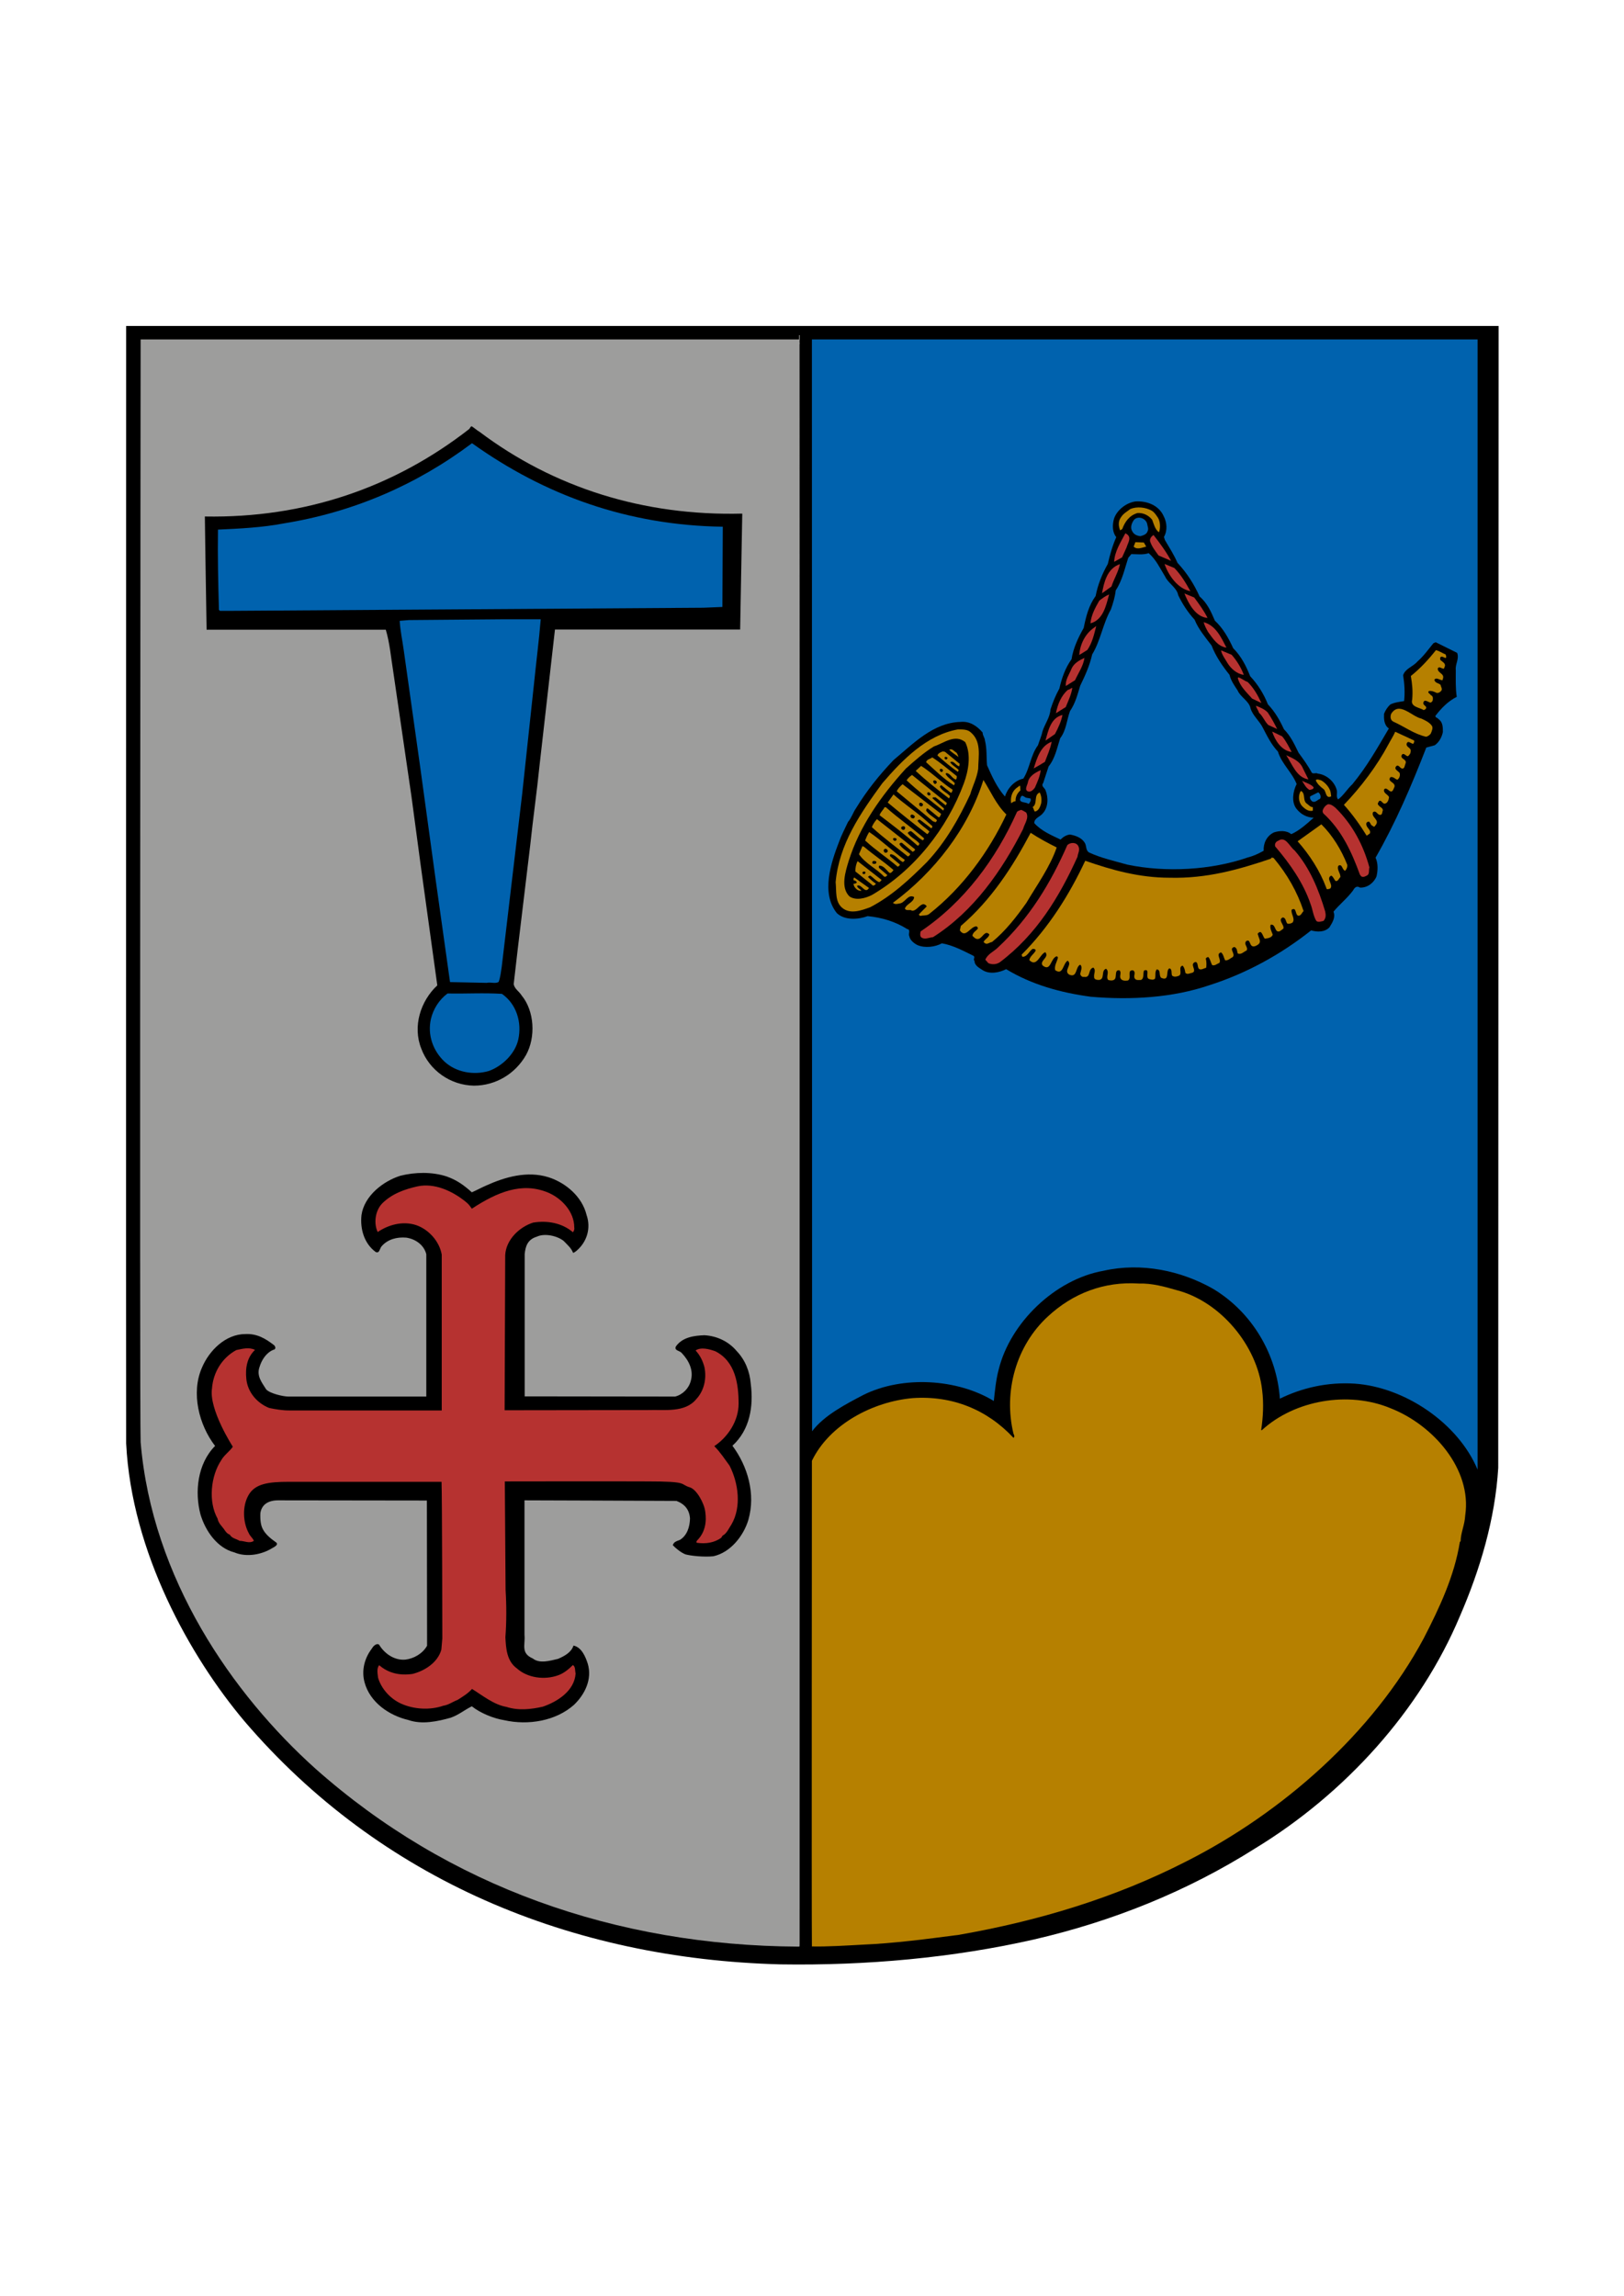 <?xml version="1.0" encoding="utf-8"?>
<!-- Generator: Adobe Illustrator 18.0.0, SVG Export Plug-In . SVG Version: 6.00 Build 0)  -->
<!DOCTYPE svg PUBLIC "-//W3C//DTD SVG 1.1//EN" "http://www.w3.org/Graphics/SVG/1.1/DTD/svg11.dtd">
<svg version="1.1" id="Lag_1" xmlns="http://www.w3.org/2000/svg" xmlns:xlink="http://www.w3.org/1999/xlink" x="0px" y="0px"
	 viewBox="0 0 841.9 1190.6" enable-background="new 0 0 841.9 1190.6" xml:space="preserve">
<path d="M776.9,168.9l-0.2,592.2c-1.6,26.5-9.4,52.7-19.8,76.7C736.3,887,697.2,930,650.8,958.3c-35.4,22.4-74.1,37.9-114.8,47.3
	c-41.8,9.5-86.8,13.6-131.4,12.9c-108.3-2.8-207.4-43.7-277.9-126.1c-28.2-33.5-58.5-87.6-61.3-144c-0.1-3.6,0-579.4,0-579.4H776.9z
	"/>
<path fill="#0062AE" d="M766,762c-10.1-24.2-37.8-42.8-63.7-44.6c-13.9-0.9-27.2,2.1-38.8,7.8c-1.6-22.9-14.3-44.8-34.7-57
	c-16.4-9.3-37-13.8-56.8-9.3c-24.9,4.4-48.3,26.8-54.3,51.3c-1.4,5.3-1.9,10.8-2.5,16.2c-19-11.6-47.3-13.2-67.5-3.2
	c-8.8,4.6-20.5,10.6-26.7,18.9c0,0-0.1-562.9-0.1-566.1l345.1,0V762z"/>
<path fill="#9D9D9C" d="M414.4,1009.3h-0.5c-94.7-0.5-181.6-31.2-250.3-92.2c-43-38.6-84.8-98.6-90.7-169.4
	c-0.6-13.4,0-571.7,0-571.7h341.6L414.4,1009.3z"/>
<polyline fill="#9D9D9C" points="414.3,174.5 414.3,1008.8 413.9,1008.8 "/>
<polyline fill="#9D9D9C" points="414.3,173.5 414.3,1007.8 413.9,1007.8 "/>
<polyline fill="#9D9D9C" points="414.3,174.5 414.3,1008.8 413.9,1008.8 "/>
<polyline fill="#9D9D9C" points="414.3,175.5 414.4,1009.1 413.9,1009.1 "/>
<polyline fill="#9D9D9C" points="414.3,177.4 414.3,989.8 413.9,990.8 "/>
<path d="M248.6,223.9c38.4,28.9,85,43.7,136.2,42.4l-1.1,60.1h-96l-8,70.5c-1.4,13.8-3.4,27.7-4.8,41.1l-6.5,54.1l-2.1,18.2
	c0.5,2.5,2.8,3.7,4.1,5.8c6.7,8.1,7.4,21.7,2.3,30.9c-5.5,9.7-15.7,15.9-27,15.9c-12.2-0.2-23.1-7.9-27.3-19.2
	c-4.6-11.5-0.4-24.7,8.3-32.8l-8.6-62.2l-4.8-35.8l-9.5-65.1c-1.2-7.4-1.7-14.2-3.8-21.3h-92.9c-0.4-20.9-0.9-59.2-0.9-58.7
	c51.8,0.9,98.1-15,137.1-45.4c0.4-0.5,0.5-1.1,1.2-1.4C245.7,221.7,247.2,223.1,248.6,223.9z"/>
<path fill="#0062AE" d="M374.7,273.1l-0.2,41.6l-9.9,0.4l-243.2,1.6H114l-0.5-0.5c-0.4-14.6-0.7-27.3-0.5-41.6
	c11.3-0.5,23.1-1.1,34-3.2c36-5.8,68.8-19.9,97.7-41.6C282.6,256.9,325.6,272.4,374.7,273.1z"/>
<path d="M603.2,267.5c1.8,3.4,2.1,7.6,0.2,10.9l0.5,1.6c2.3,3.9,4.8,7.8,6.5,11.8c5.1,5.5,8.6,11.1,11.5,17.5
	c4.1,3.5,6,8.1,7.9,12.5c4.2,3.9,7.1,9,9.5,14.3c4.2,4.2,6.7,9.2,8.8,14.5c4.1,4.4,7.1,9.3,9.2,14.6c3.7,3.9,6.2,8.3,8.3,12.9
	c3.5,3.5,5.5,7.9,7.6,12.2c2.5,3.4,4.9,6.7,6.9,10.4c0.9,0.7,2.1-0.2,3,0.4c4.6,0.5,8.8,4.2,9.9,8.6c0.4,1.6-0.5,3.5,0.7,4.8
	c2.8-2.1,4.8-5.5,7.4-7.9c7.6-9.2,13-18.9,18.9-28.9c-2.6-1.8-2.6-5.1-2.5-7.6c0.7-1.8,1.8-3.5,3.2-4.8c2.1-1.1,4.8-1.4,7.2-1.8
	c0.5-4.4,0.2-9-0.5-13.4c1.1-3.5,5.1-4.4,7.4-7.1c3.2-2.8,5.6-6.2,8.3-9.5l1.2-0.5l11.1,5.5c1.2,3.2-1.1,5.8-0.7,9
	c0,4.2-0.2,9.5,0.5,13.8c-4.6,2.3-8.1,6-11.1,9.9c0,0.9,1.1,0.9,1.6,1.6c2.3,1.6,2.3,4.2,2.3,6.7c-0.5,2.6-1.9,5.3-4.2,6.9l-4.4,1.2
	c-7.6,19.6-15.9,39-26.3,57.1c1.4,3,1.2,6.7,0.5,9.7c-1.4,3.4-4.8,6-8.6,5.8c-1.6-1.1-2.8,0-3.5,1.4c-3,4.1-7.2,7.4-10.2,11.1
	c1.2,3-0.7,5.8-2.1,8.1c-2.5,2.6-6.3,2.5-9.5,1.6c-16,12.7-33.9,22.4-52.7,28.4c-19,6.5-40.6,7.8-61.5,6
	c-15.7-2.1-30.7-6.3-43.9-14.3c-3.5,1.8-8.6,2.8-12.2,0.5c-1.6-1.1-4.2-2.3-4.2-4.8c-0.9-0.7,0.5-1.9-0.5-2.6
	c-5.3-2.6-10.6-5.5-16.4-6.5c-3.5,1.9-8.8,2.6-12.7,0.9c-1.8-0.9-3.9-2.6-4.2-4.6c-0.7-1.2,0.9-3.4-1.1-3.7
	c-6.2-3.9-13.2-6-20.5-6.7c-4.8,1.8-12,2.3-16-1.6c-8.3-10.4-3-26.1,1.2-37c1.2-3.4,3-6.7,4.6-10.2c1.8-2.1,2.6-4.9,4.2-7.2
	c5.5-9,11.8-16.9,19.4-24.9c10.2-8.5,20.6-19.4,34.7-19.8c4.8-0.5,8.6,2.1,11.5,5.5c0,1.6,1.1,2.6,1.2,4.1c1.1,4.4,0.7,8.6,1.1,12.9
	c2.5,5.6,5.1,11.5,9.3,16.2c1.2-4.1,4.8-8.3,9.5-9.3c3.4-5.3,3.7-12,7.6-17.3c0.7-2.3,1.8-4.6,2.3-7.1c1.2-3.9,3.9-7.2,4.2-11.5
	c1.2-3.7,2.6-7.2,4.6-10.8c1.2-5.3,3-10.6,6.3-15.2c0.9-5.8,3.5-11.3,6.3-16.2c1.2-6,2.6-11.6,6.2-16.6c1.1-5.8,3.4-11.5,6.3-16.6
	c1.1-4.8,2.5-9.7,4.4-13.9c-2.1-2.5-2.1-6.3-1.2-9.5c1.4-4.4,6.2-8.3,11.1-9C594.6,259.6,600.7,262,603.2,267.5z"/>
<path fill="#0062AE" d="M594.7,271.6c0.2,1.4,0.9,2.5,0.2,3.9c-0.5,1.6-2.3,2.1-3.7,2.5c-1.8-0.2-3.4-0.9-4.2-2.5
	c-1.2-1.9-0.4-4.2,0.9-6C590,267.3,594,268.7,594.7,271.6z"/>
<g>
	<path fill="#B68000" d="M600.4,268.6c1.2,2.1,1.2,5.5,0.4,7.4c-2.1-1.6-2.6-4.2-3.5-6.5c-1.8-2.3-4.6-3.7-7.6-3.5
		c-4.1,1.2-6.5,4.4-7.9,8.3l-1.1,0.7c-0.9-2.3-1.1-4.8,0.5-6.9c1.2-1.9,3-2.8,4.8-4.2c3.5-1.4,7.9-0.9,11.1,0.9
		C598.6,265.7,599.5,267.3,600.4,268.6z"/>
	<path fill="#B68000" d="M594.2,283.4c-2.1,0.5-4.8,1.8-6.5,0l0.9-2.3l4.4,0.2L594.2,283.4z"/>
</g>
<path fill="#0062AE" d="M604.1,299.1c1.6,3.4,6,5.6,6.7,9.5c2.1,4.4,4.9,8.8,8.5,12.7c1.9,4.8,5.6,9.2,8.8,13.4
	c2.1,5.5,5.6,10.6,9.3,15.2c0.7,3,2.5,5.5,4.2,8.1c1.4,3.4,6,5.5,6.7,9.3c1.1,3.7,4.6,6.5,6.3,9.9c2.3,4.4,4.4,8.8,7.9,12.5
	c1.9,6.3,7.2,10.6,9.7,16.8c-1.9,3.7-2.8,9.2-0.2,12.7c2.3,3,5.3,4.6,9,4.8c-3.4,3-7.4,6.7-11.6,8.5c-2.6-2.1-6.2-1.8-9-0.9
	c-3.9,1.9-5.5,5.8-5.3,9.5c-2.8,1.6-5.5,2.8-8.3,3.5c-18.7,6.5-42.3,7.9-62.4,3.7c-6.7-1.9-13.6-3.4-19.8-6.3
	c-1.9-1.1-1.2-3.5-2.3-5.1c-1.6-2.6-4.8-3.7-7.6-4.2c-1.9,0.2-3.5,1.2-4.9,2.6c-4.8-2.3-9.9-4.4-13.6-8.5c-0.2-2.6,3.2-3.4,4.4-5.1
	c2.8-3,3-8.1,1.4-12c-0.4-1.2-2.5-2.1-1.2-3.7l2.8-8.6c3.4-4.2,4.4-9.7,6-14.6c3.2-4.2,3.4-9.5,5.1-14.1c2.8-4.1,3.9-8.6,5.3-13.2
	c2.5-5.1,4.9-10.4,6.2-16.2c4.4-7.2,5.5-15.9,9.7-23.3c1.1-3.2,2.1-6.3,2.5-9.9c3.4-5.1,4.6-11.1,6.5-16.9l1.6-1.9
	c2.8,0,6.2,0.5,9-0.5C599.3,290.1,601.4,294.7,604.1,299.1z"/>
<path fill="#0062AE" d="M280.3,321.3c-0.9,10.9-2.3,21.7-3.4,32.6l-6.2,57.8l-10.6,89.6c-0.4,2.6-0.7,5.5-1.6,7.8
	c-1.6,1.1-4.1,0-6.2,0.5l-19-0.4l-7.4-52.7l-8.3-60.5l-8.3-58.9c-0.7-5.1-1.8-10.1-2.1-15.2l4.8-0.4l47.4-0.4H280.3z"/>
<path fill="#B68000" d="M749.4,339.3c0.2,0.5,0.5,1.2,0.2,1.8c-0.9,0.2-1.8-1.1-2.8-0.4c-0.4,0.5-0.2,1.2,0,1.6
	c1.1,0.9,2.5,1.6,2.3,3c-0.4,0.5-0.2,1.2-0.7,1.4c-1.1,0-2.3-1.4-3-0.2c-0.4,2.5,3.7,2.6,2.6,5.5l-0.2,0.7c-1.4,0-3.3-1.8-4.2-0.2
	c0.4,1.8,2.3,1.6,3.2,2.6c0.2,1.1,1.1,2.1,0.4,3c-0.7,0.9-1.9,1.6-3,0.9c-1.1-0.5-2.1-0.9-3.4-0.7c-1.1,0.9,0.7,1.4,0.9,2.1
	c1.1,0.4,1.2,1.4,1.1,2.3c0,0.7-0.5,1.4-1.2,1.6c-1.2-0.2-3.2-2.1-3.7,0c-0.4,1.6,2.5,1.8,1.1,3.4l-0.9,0.5c-2.1-1.4-7.1-1.6-6-5.5
	c0.4-4.4,0-8.1-0.7-12.2c4.9-3.9,9.2-8.6,13-13.4C746.2,337.5,747.6,338.6,749.4,339.3z"/>
<path fill="#B68000" d="M742.3,376.3c0.7,1.2,0,2.6-0.5,3.9c-0.5,0.9-1.6,1.6-2.5,1.8c-6.2-1.4-11.3-5.3-16.9-7.8
	c-1.6-0.7-1.8-2.6-1.2-4.1c4.2-6.7,10.6,1.4,15.7,2.5C738.8,373.5,740.9,374.4,742.3,376.3z"/>
<path fill="#B68000" d="M503,379.5c6,4.8,4.2,12.5,4.1,19.2c-0.7,4.8-2.8,8.6-4.1,13.1c-5.8,12.5-12.7,24.7-22.4,35.1
	c-9.2,9.2-18.2,17.6-29.5,23.5c-4.4,1.6-10.4,3.9-14.6,0.2c-3.7-3.2-2.8-8.6-3.3-13.2c1.8-19.8,12.9-35.8,24.2-51.3
	c10.6-12.3,22.9-24.9,39.1-27.9C498.8,378.2,501.3,378.1,503,379.5z"/>
<path fill="#B68000" d="M733,383.9c0.4,0.5,0,1.2-0.4,1.8c-1.2-0.2-2.8-2.1-3.4,0c-0.2,1.9,2.5,1.9,2.1,3.9c0,1.1-0.7,1.9-1.4,2.5
	c-1.2,0-2.1-2.1-3.2-0.7c-1.1,2.3,3,2.1,1.9,4.6c-0.4,0.9-0.4,2.3-1.4,2.5c-1.4,0.2-2.1-2.5-3.4-1.2c-1.4,1.6,1.2,2.5,1.8,3.5
	c0.4,1.4-0.2,2.8-1.2,3.5c-1.2-0.4-1.9-1.6-3.5-1.4c-2.3,2.6,3.4,2.6,1.8,5.6c-0.4,0.7-0.5,1.6-1.4,1.9c-1.4,0-2.3-2.3-3.7-1.2
	c-0.7,2.1,1.9,2.6,2.5,4.1c-0.2,1.4-0.7,3.2-2.3,3.4c-1.1,0-1.8-2.1-2.8-1.4c-0.5,0.7-1.1,1.6-0.4,2.1c0.7,1.1,2.3,1.4,2.3,2.8
	c-0.4,0.7-0.2,2.1-1.2,2.3c-1.8,0.2-2.1-2.6-3.9-1.4c-1.2,2.8,3.9,3.9,1.2,6.9c-0.7,1.4-1.4,0-2.1-0.2c-0.4-0.7-0.7-1.4-1.2-1.8
	c-0.7,0-1.4,0.4-1.4,1.1c-0.2,2.1,2.8,3.2,1.8,5.1l-1.6,1.1c-3.4-5.5-7.2-10.9-11.8-16c8.8-9.2,17.1-20.1,23.1-31.4
	c1.1-2.1,2.5-4.2,3.5-6.5L733,383.9z"/>
<path d="M500.4,384.8c3.2,6.5,1.6,15-0.7,21.3c-8.6,23.3-25.6,45.1-47.8,58c-3.2,1.6-8.1,3-11.5,0.7c-4.8-4.6-2.1-12.9-0.4-18.5
	c5.6-17.8,16.6-33.5,29.6-47.8c4.6-4.1,9.3-8.3,14.6-11.5C489.3,385.3,495.1,380.4,500.4,384.8z"/>
<path fill="#B68000" d="M496,390.4c0.4,0.7,0.7,1.4,0.9,2.1c-1.4-1.1-3.4-2.3-4.8-3.7c0.4-0.4,1.2-0.4,1.8,0L496,390.4z"/>
<path fill="#B68000" d="M497.6,396.1c-0.4,0.4,0,0.9-0.4,1.2c-1.8-0.4-2.8-3.2-4.6-2.1c1.1,1.8,3.2,2.6,4.4,4.1l-0.4,0.9
	c-3.5-2.3-7.2-5.5-10.6-8.5c0.2-1.1,1.8-1.8,2.8-2.1l1.1,0.2L497.6,396.1z"/>
<path d="M491.2,392.9c0,0.7-0.7,1.1-1.2,0.7c-0.5-0.4-0.4-1.1,0.2-1.2C490.5,392.5,491,392.5,491.2,392.9z"/>
<path fill="#B68000" d="M496,402.4c0,0.7,0,1.6-0.5,1.8c-2.1-0.7-2.8-3.2-4.9-3.4l-0.4,0.5c1.2,2.1,3.3,3,4.8,4.8l-0.4,1.1
	c-5.3-3.2-9.9-7.9-14.5-12c0.4-1.6,2.1-1.6,3.2-2.5C487.7,395.5,491.9,399.2,496,402.4z"/>
<path fill="#B68000" d="M493.9,409.5c-0.4,0.5-0.2,1.9-1.2,1.4l-4.6-3.7c-0.5-0.2-0.7,0.4-0.9,0.7c1.2,2.3,3.7,3,5.3,4.9l-0.5,1.2
	c-6-4.6-11.6-9-17.3-14.3l2.8-2.6C483.3,400.8,488.2,405.8,493.9,409.5z"/>
<path d="M488.8,399.2c0.2,0.5-0.2,0.7-0.5,1.1c-0.5,0-1.1-0.4-1.1-1.1C487.2,398.4,488.4,398.5,488.8,399.2z"/>
<path fill="#B68000" d="M490.7,416.2c0.4,0.7-0.4,0.9-0.4,1.4l-5.3-4.2c-0.7,0.2-1.4-0.4-1.6,0.5l6,5.3l-0.4,1.1
	c-6.5-5.1-13-10.1-19-15.7c0.7-1.2,1.6-1.9,2.8-2.8L490.7,416.2z"/>
<path fill="#B68000" d="M521.7,422.3c-9,19.2-22.6,37.9-39.9,51.5c-1.2,1.1-3.2,0.7-4.8,1.1l-0.7-0.7c1.2-1.4,2.8-2.8,4.1-4.2
	c-0.2-0.7-1.1-1.2-1.8-1.2c-2.3,0.5-3.4,3.5-5.8,3.4c-1.1-0.9-2.8,0.4-3.7-1.1c0.9-2.6,4.6-3.2,4.8-6c-3-1.6-4.4,2.3-6.9,3.2
	c-1.2,0.2-3,0.9-4.1-0.2c21.5-15.9,39.1-38.6,46.9-63.7C513.6,410.3,516.3,417,521.7,422.3z"/>
<path d="M485.6,405.4c0.2,0.5-0.4,0.9-0.7,1.1c-0.7,0-0.9-0.7-1.1-1.1C483.6,404.2,485.4,404.5,485.6,405.4z"/>
<path fill="#B68000" d="M487.9,422c-0.4,0.7-0.7,2.5-1.8,1.4l-5.1-4.2c-0.9-0.2-0.7,0.7-0.9,1.1c1.4,2.1,3.7,3.2,5.6,4.9
	c0,0.5-0.4,0.9-0.7,1.1l-1.4-0.5l-18.7-15.5c0.5-1.4,1.8-2.6,3-3.7L487.9,422z"/>
<g>
	<path fill="#B68000" d="M689.4,409.5c0.5,1.1,0.5,2.1,0.7,3.4c-3,1.4-2.5-2.6-3.9-3.7c-1.8-1.4-3.2-2.6-4.1-4.6
		c0.5-0.9,1.9-0.2,2.8,0C687,405.8,688.6,407.7,689.4,409.5z"/>
	<path fill="#B68000" d="M677.8,416.9c0.9,0.7,1.6,1.6,2.8,1.6v1.8c-2.3,0.7-4.4-1.1-5.8-2.6c-1.6-2.1-1.8-4.9-0.7-7.2l0.4-0.4
		C677.1,411.6,675,415.3,677.8,416.9z"/>
</g>
<path d="M482.4,411.8c0,0.7-0.9,0.7-1.2,0.5c-0.7-0.4-0.5-0.9-0.4-1.4C481.5,410.5,482.2,411,482.4,411.8z"/>
<g>
	<path fill="#B68000" d="M529,409.8c-1.8,1.6-2.6,3.5-2.5,5.6c-0.7,0-1.6,0.5-2.3,1.1c-0.5-3,0.4-6,2.6-7.8l1.9-1.4
		C529.1,407.9,528.8,408.9,529,409.8z"/>
	<path fill="#B68000" d="M539.7,416.7c-0.5,1.6-1.2,3.7-3.2,4.1c-0.7-0.7-0.5-1.6-1.2-2.3c2.8-1.8,0.4-6.3,3.7-7.6
		C539.9,412.6,540.1,414.8,539.7,416.7z"/>
</g>
<path fill="#0062AE" d="M684.3,414.2c-1.4,0.5-2.6,2.3-4.2,1.2c-0.7-0.7-1.2-1.4-0.9-2.5l4.2-2.1C684.5,411.6,685,413.2,684.3,414.2
	z"/>
<path fill="#B68000" d="M478.5,424.1l4.8,4.2c0.2,0.4-0.2,0.9-0.5,1.2l-5.8-4.4c-0.5-0.4-1.1,0.2-1.4,0.5c1.8,2.3,4.1,3.5,6.2,5.5
	c-0.2,0.5-0.7,1.1-1.1,1.4c-6.9-5.3-13.8-10.8-20.5-16.4l3-4.2C468.1,416.3,473.6,420,478.5,424.1z"/>
<path fill="#0062AE" d="M534.2,414c0.5,1.1-0.2,1.8-0.7,2.6l-0.4,0.2c-1.2-1.2-5.6-0.2-3.9-3.5c0.7-1.8,2.1,0.5,3.3,0.4L534.2,414z"
	/>
<path d="M478.5,417c0,0.7-0.4,1.1-0.9,1.1c-0.7,0-1.2-0.5-1.1-1.4C477.1,415.6,478.2,416.5,478.5,417z"/>
<path fill="#B68000" d="M459.3,418.6c6.3,5.6,13.2,10.4,19.6,15.9c0.4,0.5-0.2,0.9-0.5,1.2c-2.3-1.1-4.1-3.4-6.2-4.8
	c-0.7,0.2-1.4,0.4-1.6,1.1c1.6,2.3,4.2,3.2,6,5.3c0,0.4-0.2,0.9-0.5,1.1h-0.5c-6.3-5.6-12.9-10.6-19.6-15.7c0.4-1.6,1.8-2.6,2.6-4.2
	L459.3,418.6z"/>
<path d="M474.3,423.4c-0.2,0.5-0.5,1.1-1.1,0.9c-0.7,0-1.2-0.5-1.2-1.2C472.2,421.6,474.1,422.7,474.3,423.4z"/>
<path fill="#B68000" d="M474.3,440.3c0.2,0.9-0.7,0.9-1.1,1.4l-5.5-4.6c-0.5-0.4-1.4,0-1.4,0.7c1.1,1.9,3.7,3.4,5.5,4.9
	c0.2,0.7-0.9,1.2-1.1,1.4c-6-4.8-12.9-9.9-18.7-15.2c0.5-1.6,1.6-3,2.6-4.2C461.2,429.9,467.8,435,474.3,440.3z"/>
<path fill="#B68000" d="M698.4,448.3c0.2,1.4-0.4,2.5-1.1,3.2c-1.6-0.5-1.4-3.9-3.5-2.6c-0.9,1.9,1.1,3.7,1.1,5.8
	c-0.9,0.9-1.2,2.3-2.5,2.1c-0.9-0.9-1.2-2.3-2.3-2.8c-3,1.6,1.4,4.6-0.5,6.7c-0.9,0.2-1.9,0.9-2.1-0.5c-3.2-8.6-8.5-16.9-14.8-24
	c4.1-3,8.5-6,12.3-8.8C690.8,433.1,695.4,440.7,698.4,448.3z"/>
<path d="M469.2,429.4c0,0.5-0.4,0.9-0.9,0.9s-1.2-0.5-1.1-1.1C467.2,428.2,469.5,428,469.2,429.4z"/>
<path fill="#B68000" d="M469,445.8c0,0.7-0.7,0.9-0.9,1.2c-2.3-1.1-3.9-3.9-6.3-4.1c-0.7,0.2-0.5,0.9-0.2,1.2l4.9,4.1
	c0,0.7-0.7,0.9-1.1,1.2c-5.6-4.8-11.5-8.6-16.9-13.6c0.5-1.4,1.2-3,2.1-4.4C457.2,435.9,462.8,441.4,469,445.8z"/>
<path fill="#B68000" d="M547.8,439.4c-3.5,10.2-10.2,19.4-15.7,28.7c-5.1,7.2-10.8,14.6-17.8,20.3c-1.4,0.2-2.6,1.6-3.9,0.5
	l-0.5-0.5c0.7-1.6,2.6-2.1,3-3.9c-2.3-2.5-3.5,1.8-5.6,2.3c-1.4,0.4-2.5-0.9-3.2-1.6c0.2-1.8,1.9-2.5,2.8-3.7
	c0.2-0.5-0.4-1.1-0.7-1.2c-3.2,0-5.6,6.5-8.6,2.1l0.5-2.3c15.9-13.6,27-30.9,36.2-48.3C538.7,434.7,543.2,437.1,547.8,439.4z"/>
<path d="M464.8,435.2c0,0.7-1.1,1.1-1.4,0.5c-0.5-0.2-0.7-0.9,0-1.2C463.9,434.5,464.8,434.5,464.8,435.2z"/>
<g>
	<g>
		<path fill="#B63230" d="M584,283.9l-2.3,5.1l-4.1,2.3c0.2-5.3,3.4-10.2,5.8-14.8C587.2,278.3,584.7,281.4,584,283.9z"/>
		<path fill="#B63230" d="M607.1,290.8l-6.5-2.8c-1.8-2.5-3.5-4.6-4.4-7.4c-0.2-1.4,0.7-2.5,1.8-3.2
			C601.3,281.6,604.8,286.4,607.1,290.8z"/>
		<path fill="#B63230" d="M608.8,294.5c3.4,3.5,6,7.8,8.3,12c-6.5-1.2-11.3-8.1-13.4-14.1L608.8,294.5z"/>
		<path fill="#B63230" d="M580.6,292.5c-0.9,4.2-3.2,7.8-4.4,11.6l-4.9,3.5C572.3,302.1,573.9,294.7,580.6,292.5z"/>
		<path fill="#B63230" d="M619.1,309.8c2.5,3.4,5.1,6.9,6.9,10.6c-6.3-0.5-9.9-7.6-12-12.7L619.1,309.8z"/>
		<path fill="#B63230" d="M575,308.2c-1.6,5.6-3,13.2-9.7,15c0.4-4.4,2.5-8.1,4.6-11.8C571.5,310.2,573.2,308.9,575,308.2z"/>
		<path fill="#B63230" d="M635.8,335.8c-4.6-0.7-6.9-4.6-9.5-8.1c-0.9-1.6-1.9-3.4-2.3-5.1C630.4,324.3,633.2,330.8,635.8,335.8z"/>
		<path fill="#B63230" d="M563.7,337l-4.2,2.6c0.4-5.5,3-10.9,7.6-14.1l1.2-0.9C567.2,329,566.2,333.3,563.7,337z"/>
		<path fill="#B63230" d="M638.5,339.5c2.8,3.2,4.9,6.7,6.3,10.4c-3.5-0.4-6.7-3.2-8.5-6.2c-1.2-2.1-2.8-4.1-3.3-6.5L638.5,339.5z"
			/>
		<path fill="#B63230" d="M557.3,352.7l-4.8,3c-0.2-3.4,1.8-6,3-9c1.2-2.8,4.1-4.4,6.7-5.6C561.6,345.3,559.1,348.8,557.3,352.7z"/>
		<path fill="#B63230" d="M646.8,353.6c3.2,3.2,5.3,6.9,7.1,10.9l-4.8-2.3c-2.8-3.2-6.3-6.3-7.4-10.6l0.2-0.4
			C643.6,351.6,645,353,646.8,353.6z"/>
		<path fill="#B63230" d="M555.9,356.7c-0.5,3.4-2.1,6.7-3.4,9.9l-5.1,3.2c0.9-4.6,2.8-9.3,6.3-12.2
			C554.7,357.6,555.1,356.7,555.9,356.7z"/>
		<path fill="#B63230" d="M657.2,369.4c1.9,2.8,3.5,5.8,4.9,8.6l-4.6-2.1c-1.9-1.8-2.8-4.6-4.8-6.3c-0.4-1.4-1.4-2.5-1.6-3.7
			C653.3,366.8,655.6,367.7,657.2,369.4z"/>
		<path fill="#B63230" d="M550.8,370.7c-0.7,3.5-2.3,6.9-3.9,9.9l-4.9,3.4C543.4,378.8,544.8,372.1,550.8,370.7z"/>
		<path fill="#B63230" d="M664.7,381.8c2.1,2.5,3.5,5.5,4.9,8.1c-5.3-0.7-8.6-6-10.1-10.6L664.7,381.8z"/>
		<path fill="#B63230" d="M545.2,384.6c-0.7,3.7-2.3,7.1-3.5,10.4c-1.9,1.2-4.1,2.5-5.8,3.4C537.6,393.1,539.4,386.7,545.2,384.6z"
			/>
		<path fill="#B63230" d="M675.5,398.5l2.8,5.6c-6.2-0.9-8.5-8.1-11.5-12.5C670.2,393.1,673.9,394.6,675.5,398.5z"/>
		<path fill="#B63230" d="M536.5,408.4c-0.9,1.2-2.3,2.6-3.9,1.8c-1.4-0.9-0.2-2.8,0.2-4.2c0.5-3.5,3.7-5.3,6.7-6.7
			C539.2,402.4,537.8,405.4,536.5,408.4z"/>
		<path fill="#B63230" d="M681,408.2c0,1.2-1.4,1.1-2.1,1.4c-1.9-1.1-2.8-3-3.9-4.8C676.9,405.9,679.6,406.5,681,408.2z"/>
	</g>
	<path fill="#B63230" d="M692.3,418.8c8.8,8.6,14.5,19.4,17.6,30.9c-0.4,1.4,0.2,3.5-1.2,4.2c-0.9,0.5-1.9,1.1-3,0.5l-0.7-0.9
		c-4.2-11.5-9.3-22.9-18.9-31.7c-0.9-1.1-0.2-2.3,0.4-3.2c0.5-0.7,1.1-1.2,1.9-1.6C690,416.9,691.2,417.9,692.3,418.8z"/>
	<path fill="#B63230" d="M532,421.3c1.6,2.8-0.9,5.8-1.6,8.5c-10.9,21.5-25.6,42.7-46.7,56.1c-2.1,0.2-4.2,1.4-6,0.2
		c-0.9-0.7-0.7-2.3-0.4-3.2c22.7-15.3,39.1-37.7,49.9-61.9c0.5-0.7,1.4-0.7,2.1-1.1C530.2,420.2,531.1,420.7,532,421.3z"/>
	<path fill="#B63230" d="M671.1,440.9c7.9,9,12.5,20.3,15.9,31.7c0.4,1.8,0.4,3.5-0.9,4.9c-1.2,0.2-2.6,0.9-3.7,0
		c-1.6-2.6-1.9-6-3-8.8c-3.7-10.9-10.6-20.8-18.3-29.8c-0.5-1.4,0.4-2.6,1.6-3C666.5,433.3,668.6,439.1,671.1,440.9z"/>
	<path fill="#B63230" d="M559.1,438.9c0.9,1.9-0.4,3.7-0.5,5.3c-9.3,20.6-21.2,40.4-40.4,54.8c-1.8,1.1-3.9,1.2-5.8,0.4l-1.6-1.8
		c1.2-3,4.4-4.2,6.5-6.3c16.4-15.2,27.5-33.7,36-53.1C554.9,436.6,558.2,436.6,559.1,438.9z"/>
</g>
<path fill="#B68000" d="M448,439.1c4.9,4.2,10.4,7.8,15.2,12c-0.5,0.7-1.6,2.3-2.5,1.1c-1.4-1.4-2.8-3.4-4.8-3.4
	c-0.5,0.4-0.4,1.1,0,1.4l4.1,3.5c-0.4,0.7-1.1,1.2-1.8,0.7c-3.9-4.1-9.7-6.7-12.9-11.5l1.8-4.2L448,439.1z"/>
<path d="M460.2,441c0.2,0.5-0.4,1.2-0.9,1.1c-0.7,0.2-1.1-0.5-1.2-1.1c0-0.5,0.4-0.7,0.7-0.9C459.5,440,460,440.5,460.2,441z"/>
<path fill="#B68000" d="M660.3,444.9c7.1,8.5,12.2,17.5,15.5,27.5c-0.9,0.7-1.4,2.8-3,2.3c-1.4-0.7-0.7-4.6-3.2-3
	c-0.5,2.1,2.1,4.8,0.4,6.7c-0.9,0.5-1.8,0.7-2.6,0.5c-0.9-0.9-0.7-3.2-2.5-3.2c-2.6,1.4,1.1,3.9,0.4,5.8c-1.1,0.7-2.1,2.1-3.4,1.2
	c-1.1-1.1-1.1-3.7-3.2-3.2c-0.5,1.8,0.5,3.4,1.1,5.1c-0.5,1.6-2.5,1.9-4.1,2.1c-0.9-0.9-1.1-2.8-2.3-3.5c-0.7,0.2-1.8,0.7-1.2,1.6
	c0.4,1.8,1.8,3.4,0.2,4.8c-0.9,0.7-1.9,1.2-2.8,1.1c-2.1-0.4-1.2-3.9-3.5-2.8c-1.6,1.8,1.1,3,0.2,4.9c-1.6,0.7-2.8,2.3-4.6,1.6
	c-0.5-1.1-0.2-2.8-1.8-3.4c-3.2,0.9,0.9,3.5-0.9,5.3c-1.2,0.5-2.3,1.9-3.9,1.6c-0.7-1.4-0.9-3.2-2.1-4.1c-3,0.9,0.4,3.7-0.9,5.5
	c-1.2,0.4-2.3,1.6-3.7,1.1c-0.7-1.2-0.9-2.8-1.9-4.1c-0.7-0.2-1.2,0.4-1.4,0.7c0.4,1.6,0.4,3.4,0.2,4.8c-1.2,0.2-3.3,1.8-4.1,0
	c-0.4-1.1-0.2-2.5-1.2-3c-0.9,0-1.4,0.5-1.6,1.2c-0.2,1.4,1.8,3.7-0.4,4.4c-1.2,0.2-2.5,1.1-3.5,0c-0.2-1.2-0.4-2.6-1.4-3.7
	c-2.6,0.5,0.2,4.4-2.1,5.3c-1.1,0.4-2.5,0.7-3.4-0.2c-0.5-1.2,0.2-3.4-1.4-3.7c-2.1,1.1,0.4,6.9-4.2,4.9c-1.4-1.1,0-4.1-2.3-4.4
	c-1.1,1.2-0.5,3-0.9,4.8c-0.9,0.9-2.1,0.5-3.2,0.2c-2.1-0.9,0.9-5.6-2.5-4.4c-0.7,1.4,0.2,4.1-1.6,4.9c-1.2,0-2.8,0.4-3.4-1.1
	c-0.4-1.4,0.7-2.6-0.4-3.7c-0.5-0.4-1.4-0.2-1.8,0.2c-0.9,1.4,0.5,3.9-1.2,4.9c-1.4,0.2-3.4,0.2-3.9-1.4c-0.4-1.2,0.7-3-0.5-3.9
	c-2.8-0.4-1.1,3.7-2.6,4.8c-0.9,0.7-2.3,0.5-3.2,0.2c-1.4-1.6,0.9-4.2-1.1-5.8c-2.8,0.9-0.4,5.5-3.7,5.8c-1.1,0-2.6-0.2-2.5-1.6
	c-0.2-1.8,1.1-3.5-0.4-4.8c-3,0.7-1.1,5.5-4.9,4.8c-0.9,0.2-1.6-0.5-1.9-1.4c0.2-1.6,1.4-3.7,0-4.9c-2.6,1.1-1.4,7.1-5.8,5.1
	c-3-2.1,1.9-5.1-0.7-7.2c-2.5,1.4-2.3,7.9-6.5,4.9c-0.5-2.3,0.9-4.2,1.4-6.3c0.2-0.4-0.4-0.7-0.5-0.9c-3.4,0.9-3,8.3-7.4,4.8
	c-1.8-2.5,3.7-4.2,1.4-6.9c-2.8,0.9-4.4,8.1-8.3,4.1c0.4-2.1,2.3-3,3.3-4.9c0-0.9-0.9-0.9-1.6-0.9c-1.8,1.2-2.8,4.2-5.3,4.1
	l-0.4-1.1c14.1-14.1,24.7-31,33-48.7c13.8,4.8,28,8.8,43.7,8.8c19.2,0.5,35.8-4.2,52.6-9.9C658.9,444.4,660,444.7,660.3,444.9z"/>
<path d="M454.2,446.7c0.4,0.5-0.2,1.4-0.9,1.2c-0.4,0-1.2,0-1.1-0.7C452.2,446.1,453.7,446.3,454.2,446.7z"/>
<path fill="#B68000" d="M457,456.2c-0.2,0.5-0.7,0.9-1.2,1.2c-1.8-0.7-3-2.3-4.6-3.4c-0.5,0-1.1,0.4-1.2,0.7
	c1.1,1.2,2.6,2.5,4.1,3.5c-0.4,0.5-1.4,1.6-2.1,0.5l-8.6-6.9c0-1.8,0.4-3.9,1.2-5.3L457,456.2z"/>
<path d="M448.7,452.3c0,0.5-0.4,0.9-0.7,0.9c-0.4,0-0.7,0-0.9-0.5C447,451.8,448.4,451.6,448.7,452.3z"/>
<path fill="#B68000" d="M450.5,460.4c-2.1,3.5-3.9-2.5-6.2-1.1c0.2,1.2,1.6,1.6,2.3,2.5c-1.6,0.4-3.2-1.1-3.9-2.5
	c0.2-0.4-0.7-0.9,0-1.1c0.5,0,1.1-0.2,1.4-0.5c0.2-0.7-0.5-0.7-0.7-1.1l-0.9-0.2c0-0.5-0.2-1.1,0.4-1.4L450.5,460.4z"/>
<path fill="#0062AE" d="M260.2,515.3c7.6,5.3,10.4,14.8,8.5,23.6c-1.6,7.4-8.3,13.9-15.3,16.4c-7.9,2.3-16.9,0.7-22.9-4.8
	c-6-5.6-9-13.9-7.1-22.2c1.2-5.1,4.2-9.9,8.6-13.2C242,515.3,250.5,514.7,260.2,515.3z"/>
<g>
	<path d="M244.6,618.2c1.9-0.8,5.3-2.6,7.4-3.5c9.7-4.4,21.3-7.8,32.4-4.3c9,2.9,17.4,10.1,19.7,19.6c2.3,6.7,0.3,13.8-5.2,18.5
		c-0.2,0.1-0.8,0.8-1.8,1.1c-1-2.6-3-4.2-4.9-6.2c-3.4-2.7-9.9-4.1-13.9-2.2c-5,1.5-5.9,5.3-6.3,9v73.8l78,0.1
		c3.9-1,7.1-4.2,8.1-8.1c1.6-5.5-1-10.6-4.7-14.5c-0.9-1.2-4.1-1.2-3-3.4c3.4-4.8,9.4-5.6,14.8-5.8c6.5,0.4,12.5,3.2,16.7,8.2
		c4.4,4.6,6.8,10.6,7.3,17c1.5,11.6-0.4,23.8-9.5,32.1c7.9,10.6,12.1,24.9,8.3,38.3c-2.5,8.5-9.4,17.1-18.2,19
		c-4.8,0.5-11.7-0.2-14.5-1c-2.4-1-4.7-2.9-6.5-4.7c0.4-1.8,2.2-2.2,3.7-2.8c3.7-2.3,5.1-6.7,5.2-11.1c-0.3-4.4-2.6-7.4-7-9.1
		c-14.3-0.1-78.8-0.3-78.8-0.3v69.8c0.5,5.1-2.1,9.4,4.3,12.2c3.5,2.8,8.8,1.2,13.1,0.2c3.2-1.4,6.9-3.3,8-6.9
		c4.2,0.9,6.2,5.7,7.4,9.4c2.4,8.1-1.5,15.9-7.1,21.3c-9.4,8.4-23.7,10.8-36.2,8c-5.6-0.9-12.4-3.7-16.8-7.2
		c-4.2,2.1-6.5,4.3-10.9,5.9c-6.7,1.9-15,3.7-22,1.2c-9.9-2.3-19.9-9.1-22.7-19.5c-1.7-6.2,0-12.5,3.6-17.3c0.7-1.2,2.3-3.2,3.9-2.3
		c2.6,4.4,7.7,8.3,13.6,7.8c4.4-0.5,9-3.1,11.3-7.2l0-5.4l-0.1-69.9l-77.1-0.1c-5.3,0-8.5,2.3-9.2,6.5c-0.1,1-0.2,4.6,0.7,7.2
		c1.2,3.4,4.4,6,7.4,8.1c1.6,1.2-1.1,2.5-2,3c-5.3,3.3-13.2,4.9-19.6,2.2c-9-2.3-15.1-11.3-17.6-19.8c-3-11.5-1.6-26.1,7.6-35.4
		c-8.3-10.8-12.6-27.4-6.8-40.6c3.7-8.8,12.2-17.4,22.5-17.4c6-0.3,10.4,2.3,14.8,5.7c0.9,0.7,1.2,2.3-0.4,2.5c-3.7,1.6-6,5.3-7.1,9
		c-1.6,4.6,1.4,8.1,3.5,11.5c1.9,2.1,8.8,3.7,11.5,3.7H221c0-6.7,0-73.8,0-73.8c-1.2-4.8-5.6-7.9-10.4-8.6
		c-4.8-0.4-9.5,0.8-12.7,4.4c-1.1,1.1-1.1,4.1-3.2,3c-5.8-4.3-8.1-11.7-7.3-19.1c1.4-9.9,11.2-17.6,20.2-20.4
		c7.6-1.9,16.4-2.1,24,0.4C236.9,611.9,240.5,614.5,244.6,618.2z"/>
	<path fill="#B63230" d="M241.3,623c1.6,1.3,1.9,1.7,3.3,3.7c13.4-8.8,26-13.8,39.2-8.5c7.4,3,13.9,10.1,13.9,18.2
		c0.2,1.1-0.2,1.9-0.7,2.5c-5.6-4.8-13.2-6.2-20.6-5c-7.2,2.3-14.1,8.9-14.5,16.9l-0.3,80.4l74.2-0.1c8.8-0.3,19.2,1.5,25.1-5.6
		c4.1-4.4,5.5-10.6,4.3-16.6c-0.9-3.4-2.3-6.2-4.6-8.7c2.8-1.9,7.1-0.7,10.2,0.4c10.4,5.2,12.1,17,12.1,27.2c0,8.8-5.4,17.2-12.6,22
		c3.3,3.4,5.3,6.6,7.9,10.1c4.6,9,6.3,21.4,1,30.5c-1.4,2.1-2.5,4.8-4.6,5.8l-0.7,1.1c-3.5,2.6-8.1,3.3-12.7,2.6
		c-0.4-0.4,0-1.1,0.4-1.4c5.5-5.7,4.2-13,4-14.8c-0.6-4.5-4.5-11.4-7.9-12.5c-5.6-1.7-0.4-3.1-22-3.1c-15.7-0.1-74,0-74,0l0.4,56.3
		c0.5,7.8,0.5,16.8-0.1,24.5c0.3,5.8,0.7,12.3,5.9,16.1c5.5,5,14.4,6.2,21.5,3.6c2.8-1,5.3-3,7.6-5.3c1.4,0.9,1,2.8,1.4,4.4
		c-0.6,9-9.4,14.6-17,17.2c-6.2,1.4-12.7,2.1-18.9,0.1c-6.5-1.1-12.6-6.1-17.8-9.3c-2.3,2.5-4.4,3.7-7.5,5.7c-2.5,0.9-4.6,2.6-7.4,3
		c-6.9,2.4-15.3,1.9-21.9-1.1c-5.5-2.5-10.2-7.6-11.9-13.4c-0.2-1.9-0.9-4.9,0.6-6.5c4.7,4.1,10.7,5.5,17.3,4.5
		c6.4-1.6,13.1-6,14.9-12.6l0.5-5.8c0,0-0.1-74-0.4-81.2c0,0-66.2,0-79.1,0c-10.8,0-17.5,1-20.9,6.8c-3.4,5.8-3,14.3,0.1,19.9
		c0.7,1.6,2.1,2.5,2.6,3.9c-2.3,1.6-4.9,0-7.4,0c-1.8-1.1-3.9-1.2-5.1-3.2c-1.1-0.4-1.9-1.2-2.6-2.3c-1.2-1.9-3.3-3.5-3.7-6
		c-4.9-8.7-3.6-22.1,1.9-30.3c1.4-2.6,4.4-4.6,6-7c0,0-12.5-19.3-10.8-30.2c0.6-8.3,5.2-15.9,12.6-19.9c3.2-0.7,6.7-1.6,9.7-0.1
		c-4.1,3.9-5.1,9.3-4.5,15.1c0.7,6.9,5.6,12.5,11.8,15c3.3,0.7,6.9,1.3,10.4,1.3l79.1,0c0,0,0-54.6,0-80.8
		c-1.2-6.9-6.8-13.1-13.3-15.3c-7-2.3-14.5-0.1-19.9,3.6c-2.1-4.4-1.4-10.9,2.3-14.8c5.1-5.1,11.7-7.4,18.4-8.9
		C225.1,613.3,234.2,617.3,241.3,623z"/>
</g>
<path fill="#B68000" d="M609.9,668.9c22.7,5.8,41.8,28.7,44.4,51.8c0.9,7.1,0.5,14.1-0.5,20.8h0.4c16.9-15.5,44.8-20.5,66.8-11.3
	c21.9,8.6,42.1,31.5,38.6,55.4c-0.3,5.3-2.3,8.9-2.4,13.5l-0.4,0.4c-2.8,17.6-10.6,34.2-18.7,49.9c-26.3,49.2-73.5,90.6-123.1,115.7
	c-36.9,18.9-76.7,30.9-118,38.1c-16.2,2.1-33.2,4.4-50.1,5.1c-7.4,0.4-18.4,1.1-26,0.9c-0.2-10.6,0-251.8,0-251.8
	c9.2-19,31.7-30.7,52.3-32.5c20.5-1.4,38.6,6,52.2,20.6c0.7-0.4,0.4-1.6,0-2.1c-5.3-22,1.4-45.7,17.8-60.8
	c12.9-12,29.1-18.3,47.3-17.1C597.2,665.3,603.7,667.1,609.9,668.9z"/>
</svg>
